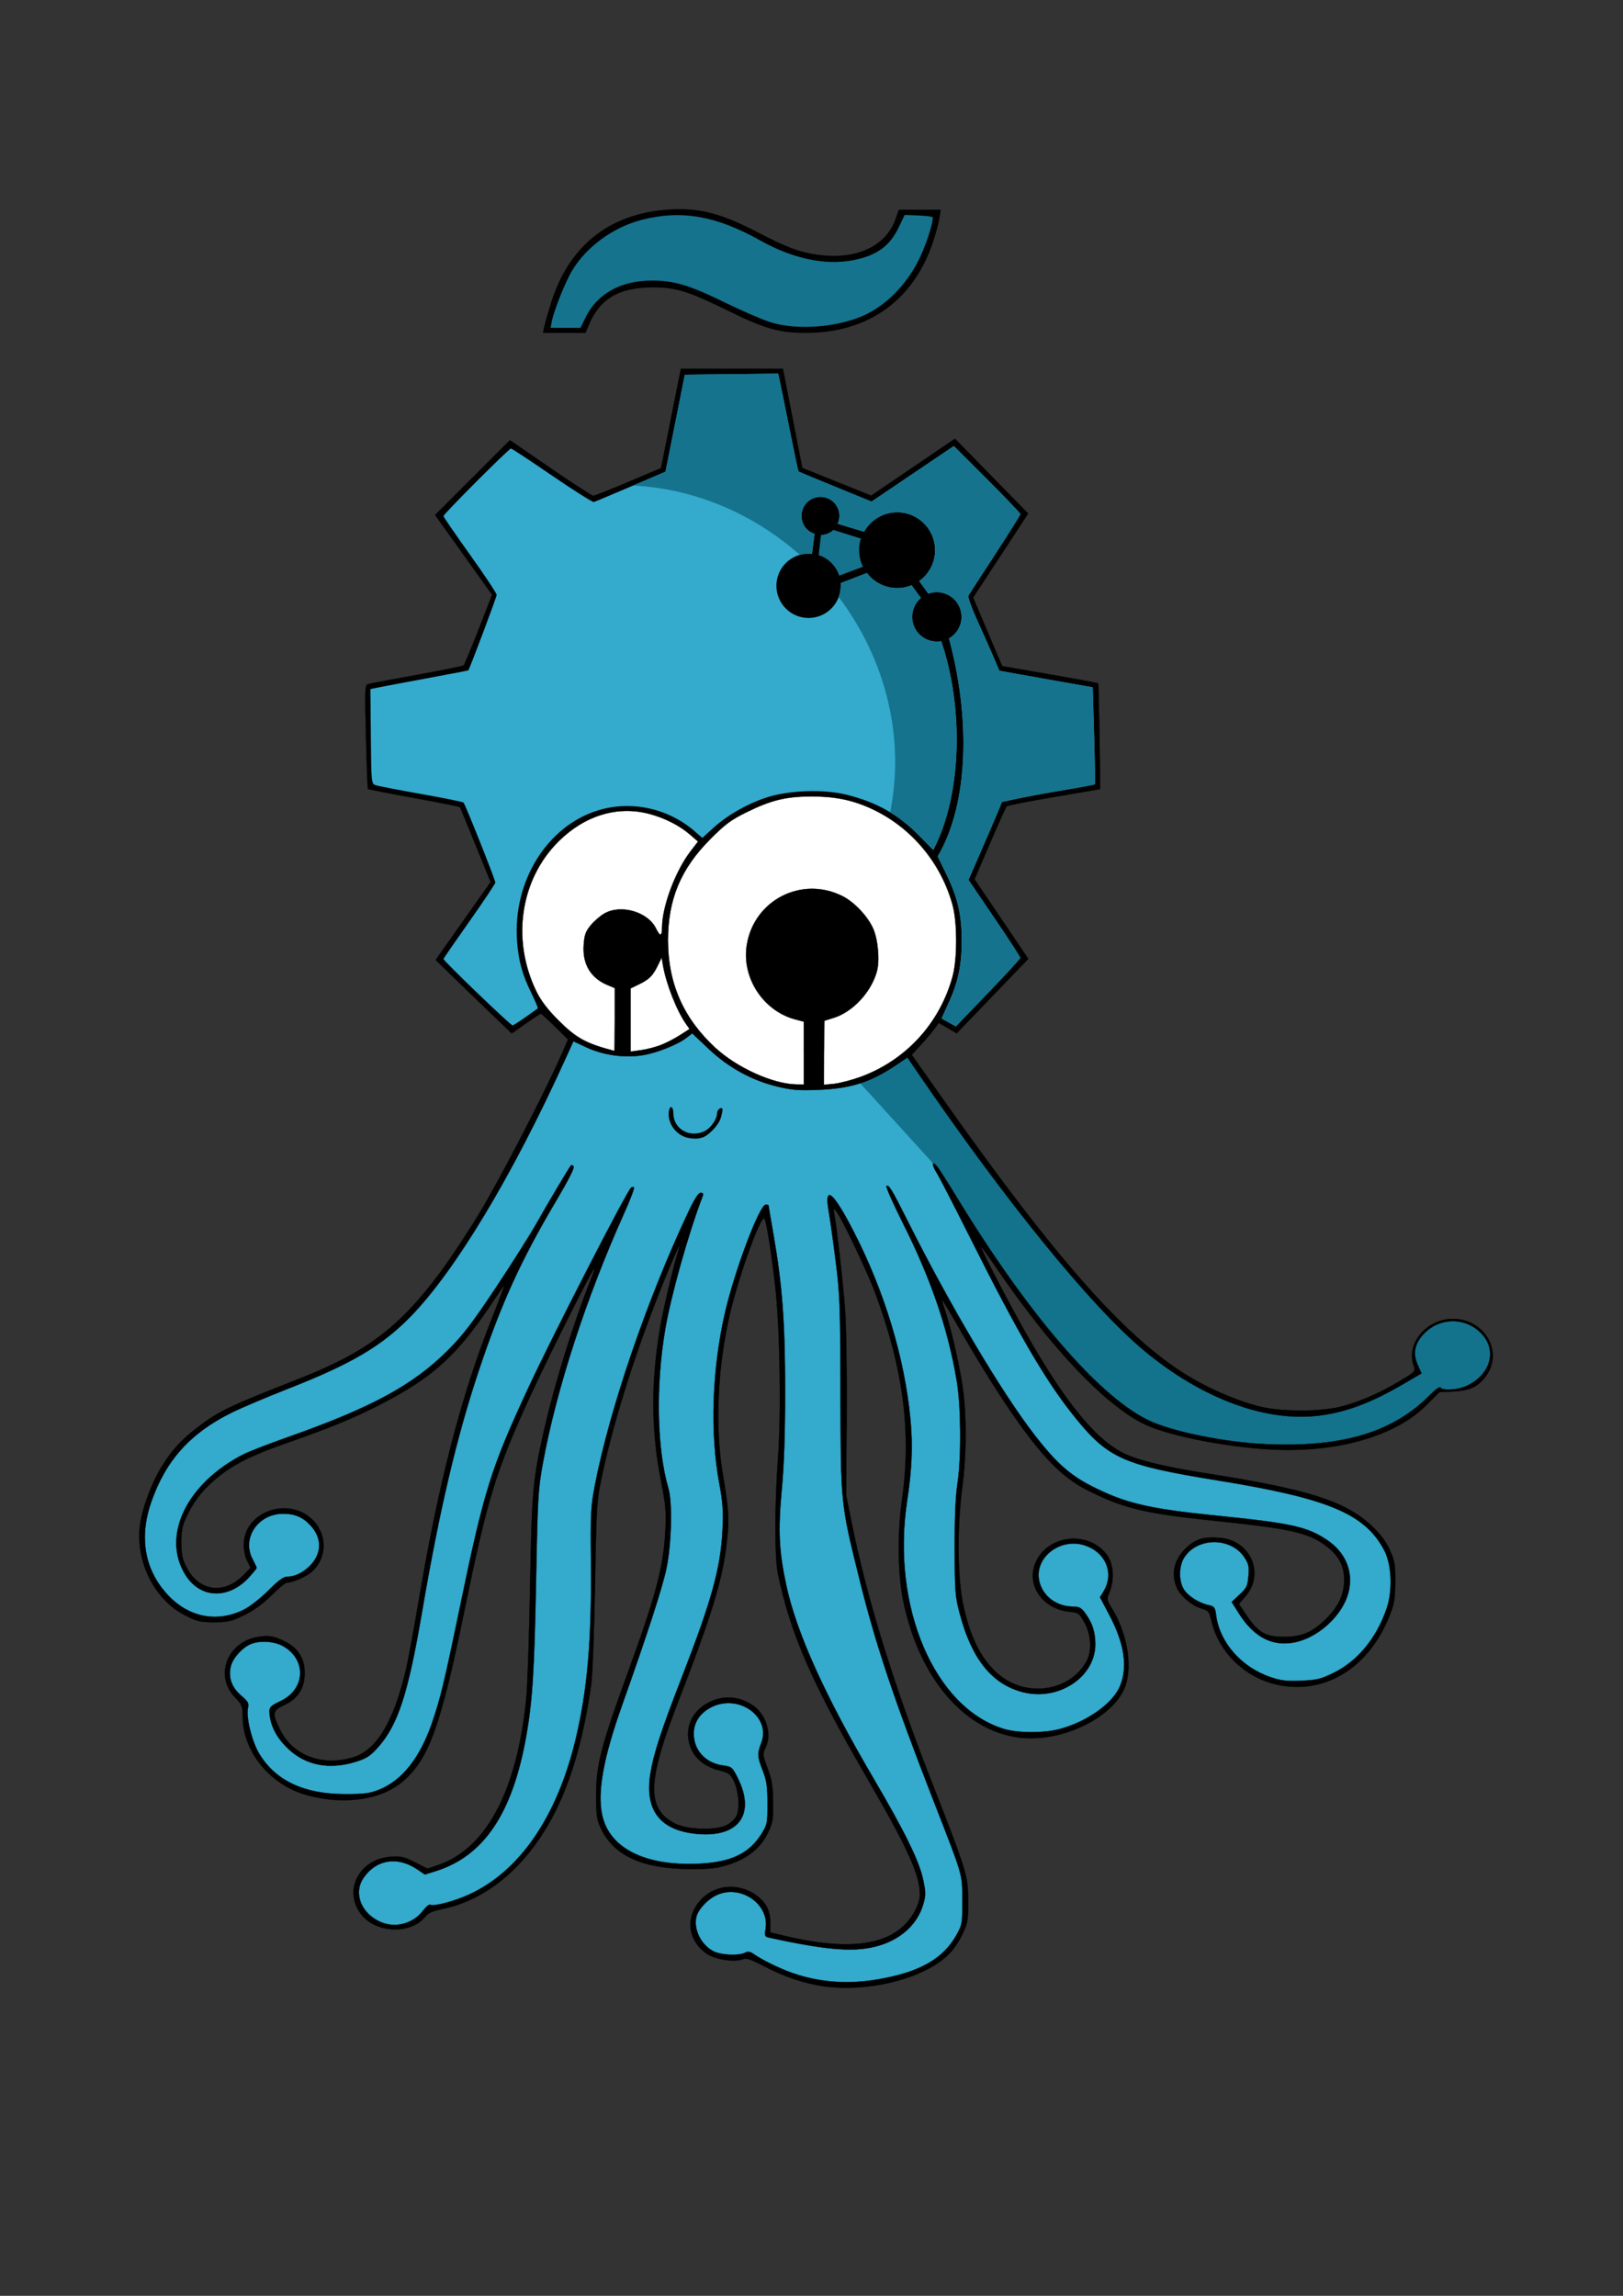 <?xml version="1.0" encoding="UTF-8" standalone="no"?>
<!-- Created with Inkscape (http://www.inkscape.org/) -->

<svg
   xmlns:dc="http://purl.org/dc/elements/1.1/"
   xmlns:cc="http://creativecommons.org/ns#"
   xmlns:rdf="http://www.w3.org/1999/02/22-rdf-syntax-ns#"
   xmlns:svg="http://www.w3.org/2000/svg"
   xmlns="http://www.w3.org/2000/svg"
   xmlns:sodipodi="http://sodipodi.sourceforge.net/DTD/sodipodi-0.dtd"
   xmlns:inkscape="http://www.inkscape.org/namespaces/inkscape"
   width="744.094"
   height="1052.362"
   id="svg3274"
   version="1.1"
   inkscape:version="0.48.4 r9939"
   sodipodi:docname="oshwi.svg"
   inkscape:export-filename="/home/salvari/work/graphicsResources/BL/oshwi.png"
   inkscape:export-xdpi="90"
   inkscape:export-ydpi="90">
  <rect width="100%" height="100%" fill="#333333" stroke="none"/>
  <defs
     id="defs3276" />
  <sodipodi:namedview
     id="base"
     pagecolor="#ffffff"
     bordercolor="#666666"
     borderopacity="1.0"
     inkscape:pageopacity="0.0"
     inkscape:pageshadow="2"
     inkscape:zoom="0.35"
     inkscape:cx="375"
     inkscape:cy="520"
     inkscape:document-units="px"
     inkscape:current-layer="layer1"
     showgrid="false"
     inkscape:window-width="1366"
     inkscape:window-height="744"
     inkscape:window-x="0"
     inkscape:window-y="24"
     inkscape:window-maximized="1" />
  <g
     inkscape:label="Layer 1"
     inkscape:groupmode="layer"
     id="layer1">
    <g
       id="OSWHI"
       transform="matrix(0.644,0,0,0.644,-73.063,-132.359)">
      <path
         stroke-miterlimit="10"
         d="m 699.283,1619.233 c -13.331,-1.949 -27.562,-6.728 -41.053,-13.782 -10.431,-5.451 -13.337,-6.418 -16.117,-5.354 -5.794,2.215 -19.115,0.276 -25.036,-3.644 -14.532,-9.618 -16.218,-27.215 -3.793,-39.605 11.101,-11.066 29.195,-11.088 41.337,-0.041 5.016,4.562 7.226,9.868 7.226,17.364 v 6.805 l 9.653,2.319 c 42.417,10.178 70.646,7.621 86.064,-7.799 6.221,-6.22 10.723,-15.151 10.765,-21.364 0.101,-13.851 -8.479,-32.784 -37.619,-83.007 -39.338,-67.803 -54.469,-102.465 -63.468,-145.385 -2.371,-11.31 -2.346,-49.963 0.057,-82.3 2.353,-31.692 1.427,-91.4 -1.885,-121.624 -2.522,-23.037 -6.151,-46.021 -7.711,-48.857 -2.175,-3.955 -17.916,39.369 -24.585,67.672 -8.8,37.346 -10.785,79.772 -5.281,112.933 4.509,27.163 4.857,32.328 3.22,47.872 -2.924,27.758 -10.31,52.212 -34.997,115.875 -21.937,56.563 -22.419,75.557 -2.187,86.119 8.528,4.449 29.032,5.143 36.689,1.235 3.505,-1.789 6.331,-4.515 7.432,-7.173 2.304,-5.563 1.235,-17.433 -2.202,-24.455 -2.358,-4.818 -3.587,-5.697 -10.306,-7.397 -9.629,-2.438 -16.466,-7.611 -19.822,-15.001 -5.385,-11.858 -1.483,-24.758 9.616,-31.799 10.933,-6.935 23.319,-6.755 34.071,0.49 9.727,6.555 13.925,20.904 8.938,30.547 -2.02,3.909 -1.919,4.805 1.614,14.298 3.106,8.34 3.794,12.597 3.908,24.144 0.126,12.722 -0.23,14.762 -3.858,22.151 -5.225,10.643 -14.611,18.129 -28.011,22.342 -8.288,2.604 -13.094,3.141 -27.558,3.057 -33.86,-0.2 -54.294,-9.659 -63.348,-29.33 -2.808,-6.104 -3.219,-9.18 -3.179,-23.829 0.057,-21.103 3.506,-34.402 22.366,-86.234 20.367,-55.969 25.595,-75.693 26.917,-101.568 0.673,-13.161 0.242,-18.175 -2.951,-34.27 -7.259,-36.601 -7.477,-71.177 -0.696,-110.705 2.311,-13.478 9.72,-44.603 13.196,-55.442 2.329,-7.262 -2.433,2.869 -9.552,20.322 -19.695,48.277 -36.194,99.663 -44.7,139.21 -4.241,19.71 -4.282,20.318 -5.384,79.429 -0.613,32.759 -1.822,64.61 -2.688,70.775 -8.854,62.946 -26.912,105.296 -57.082,133.851 -13.855,13.118 -31.329,22.6 -47.935,26.015 -7.822,1.606 -11.027,2.98 -13.097,5.612 -9.845,12.518 -34.166,12.084 -45.007,-0.802 -14.058,-16.706 -2.677,-40.124 20.306,-41.785 7.31,-0.531 9.469,-0.037 17.276,3.924 l 8.923,4.529 7.035,-2.336 c 34.814,-11.563 56.841,-53.007 63.35,-119.197 0.833,-8.479 2.041,-44.113 2.684,-79.185 1.27,-69.474 1.918,-76.415 10.627,-114.225 7.28,-31.604 20.991,-75.563 32.312,-103.601 1.842,-4.562 3.131,-8.512 2.863,-8.78 -0.784,-0.785 -33.27,63.937 -45.667,90.98 -24.764,54.028 -30.383,72.371 -47.119,153.844 -16.616,80.876 -24.998,104.185 -43.169,120.021 -15.559,13.562 -41.649,17.463 -68.472,10.24 -26.29,-7.078 -45.955,-31.03 -45.955,-55.974 0,-7.356 -0.421,-8.406 -5.542,-13.786 -15.259,-16.043 -4.692,-40.852 18.416,-43.234 6.492,-0.672 9.132,-0.205 15.59,2.75 10.691,4.895 15.701,12.424 15.638,23.501 -0.062,10.659 -4.783,17.982 -14.539,22.559 -8.489,3.985 -8.794,5.846 -2.893,17.656 9.161,18.334 29.707,26.093 51.821,19.571 16.739,-4.936 29.015,-25.307 37.762,-62.661 1.532,-6.553 5.619,-28.665 9.079,-49.137 14.115,-83.529 30.141,-145.38 51.818,-200.02 5.591,-14.085 9.729,-25.122 9.198,-24.524 -0.531,0.596 -4.323,6.131 -8.428,12.299 -25.507,38.318 -42.591,53.779 -81.214,73.502 -18.325,9.357 -34.954,16.172 -65.171,26.709 -24.272,8.467 -37.378,14.91 -48.563,23.883 -10.193,8.177 -16.83,16.176 -21.771,26.241 -3.444,7.012 -4.956,9.813 -4.948,20.819 0.008,10.354 1.583,13.496 4.153,18.317 8.81,16.539 26.559,18.707 40.047,4.888 l 5.204,-5.325 -2.478,-4.821 c -1.451,-2.823 -2.448,-7.753 -2.409,-11.908 0.219,-22.396 30.157,-33.951 47.81,-18.451 11.577,10.164 12.024,27.376 0.977,37.749 -3.81,3.577 -13.97,8.113 -18.173,8.113 -1.043,0 -5.908,4.009 -10.811,8.911 -5.748,5.747 -12.342,10.599 -18.576,13.666 -8.834,4.345 -11.053,5.571 -22.605,5.553 -11.132,-0.019 -13.288,-1.327 -20.408,-4.916 -22.328,-11.247 -36.066,-39.655 -31.873,-65.899 1.832,-11.474 8.063,-28.14 14.536,-38.89 7.112,-11.814 14.545,-20.124 25.418,-28.419 16.113,-12.294 22.124,-15.191 72.879,-35.119 47.918,-18.809 71.25,-36.335 100.402,-75.419 7.389,-9.906 20.302,-29.434 28.696,-43.396 14.555,-24.214 45.822,-84.616 57.221,-110.542 l 5.354,-12.175 -9.335,-9.198 c -5.133,-5.058 -9.653,-9.197 -10.045,-9.197 -0.39,0 -5.209,3.158 -10.707,7.021 l -9.997,7.019 -11.324,-10.811 c -6.23,-5.944 -18.406,-17.699 -27.06,-26.12 l -15.735,-15.31 2.543,-3.676 c 1.401,-2.019 10.194,-14.49 19.542,-27.712 l 16.997,-24.04 -10.706,-26.415 c -5.89,-14.529 -10.921,-26.686 -11.18,-27.013 -0.259,-0.331 -14.998,-3.247 -32.75,-6.483 -17.754,-3.235 -32.483,-6.121 -32.729,-6.41 -0.247,-0.288 -0.868,-17.034 -1.377,-37.211 -0.867,-34.367 -0.77,-36.729 1.559,-37.426 1.367,-0.41 16.991,-3.354 34.72,-6.548 17.729,-3.192 32.706,-6.246 33.281,-6.784 0.573,-0.54 5.364,-12.063 10.643,-25.606 l 9.6,-24.626 -20.285,-28.383 -20.283,-28.384 26.612,-26.613 26.614,-26.612 28.804,19.77 c 15.843,10.874 29.575,19.774 30.513,19.774 0.939,0 12.197,-4.442 25.017,-9.87 l 23.308,-9.87 7.041,-35.33 7.04,-35.328 h 36.317 36.317 l 6.888,35.296 6.891,35.296 24.538,9.85 24.538,9.851 29.812,-20.247 29.811,-20.248 26.046,26.618 26.046,26.617 -15.821,24.164 c -8.702,13.291 -17.526,26.734 -19.609,29.874 l -3.791,5.71 10.356,24.423 10.355,24.423 33.983,5.891 c 18.689,3.239 34.191,6.1 34.448,6.358 0.325,0.325 1.301,56.841 1.301,75.368 0,0.009 -14.76,2.504 -32.804,5.544 -18.042,3.038 -33.237,6.025 -33.77,6.638 -0.532,0.612 -5.882,12.547 -11.889,26.521 l -10.928,25.411 19.132,28.303 19.133,28.302 -25.491,26.511 -25.49,26.511 -6.333,-3.706 -6.329,-3.712 -3.582,4.764 c -1.97,2.62 -6.317,7.731 -9.662,11.359 l -6.082,6.596 22.056,31.255 c 82.558,116.993 132.484,172.898 177.912,199.218 14.212,8.234 31.61,15.582 46.128,19.484 16.313,4.383 45.97,4.354 61.493,-0.061 13.5,-3.842 26.467,-9.625 40.451,-18.043 10.563,-6.356 10.699,-6.515 9.289,-10.562 -5.521,-15.833 9.182,-33.344 27.993,-33.344 22.07,0 35.761,22.745 24.009,39.896 -5.525,8.064 -11.673,11.164 -23.296,11.752 l -10.397,0.524 -9.349,9.346 c -23.206,23.203 -67.637,34.994 -116.986,31.055 -33.354,-2.663 -69.346,-10.354 -84.677,-18.093 -27.937,-14.103 -65.653,-54.076 -103.987,-110.218 -6.235,-9.125 -11.335,-16.159 -11.335,-15.63 0,1.63 13.562,28.095 26.218,51.165 30.048,54.773 53.583,84.85 74.762,95.539 10.397,5.247 29.46,9.923 59.853,14.673 71.895,11.241 98.462,19.669 117.176,37.177 6.259,5.854 10.093,10.924 12.932,17.111 3.617,7.868 4.034,10.26 3.984,22.808 -0.047,11.875 -0.64,15.509 -3.9,23.825 -14.582,37.211 -45.897,56.703 -79.674,49.588 -23.161,-4.875 -42.077,-23.089 -47.294,-45.542 -1.543,-6.644 -2.063,-7.283 -7.202,-8.823 -6.871,-2.06 -15.103,-9.132 -17.611,-15.129 -4.249,-10.172 -1.514,-20.477 7.62,-28.719 6.431,-5.801 12.156,-7.379 23.398,-6.447 21.533,1.785 31.931,25.385 18.236,41.389 l -4.872,5.688 5.526,8.201 c 8.201,12.171 13.509,15.209 26.583,15.209 12.724,0 20.463,-3.357 30.216,-13.112 8.797,-8.796 12.575,-17.081 12.607,-27.635 0.028,-10.074 -4.146,-17.641 -13.463,-24.389 -12.658,-9.171 -24.385,-11.756 -79.675,-17.574 -49.299,-5.188 -63.93,-8.726 -89.704,-21.687 -19.926,-10.02 -36.113,-27.642 -62.633,-68.174 -7.63,-11.667 -19.823,-31.66 -27.092,-44.434 -7.271,-12.774 -13.404,-23.037 -13.633,-22.811 -0.231,0.231 0.566,3.194 1.767,6.592 3.899,11.039 10.226,38.051 12.61,53.829 3.127,20.715 3.113,48.781 -0.04,72.876 -3.701,28.277 -3.46,63.984 0.557,83.146 5.232,24.947 13.984,41.515 27.27,51.607 19.952,15.158 49.675,9.711 60.737,-11.132 3.819,-7.19 3.188,-18.542 -1.503,-27.1 -3.741,-6.823 -4.277,-7.226 -10.468,-7.823 -19.087,-1.842 -31.059,-18.549 -24.692,-34.461 7.898,-19.74 36.236,-23.864 50.172,-7.305 5.733,6.814 6.672,18.446 2.323,28.813 -1.609,3.841 -1.441,4.825 1.692,9.813 10.966,17.458 15.176,40.408 10.173,55.468 -6.646,20.01 -38.21,37.669 -67.335,37.669 -42.747,0 -79.033,-39.11 -91.025,-98.106 -3.854,-18.966 -4.189,-48.336 -0.818,-71.886 6.823,-47.669 1.01,-92.682 -18.924,-146.57 -5.52,-14.923 -24.085,-53.943 -27.758,-58.344 -2.273,-2.729 -2.317,-2.688 -1.574,1.4 1.954,10.749 6.339,49.719 7.729,68.674 0.862,11.762 1.367,45.413 1.145,76.385 l -0.396,55.359 3.809,18.982 c 10.803,53.838 29.242,113.729 56.511,183.538 25.883,66.263 26.498,68.255 26.539,86.217 0.033,14.659 -0.199,15.917 -4.572,24.804 -2.888,5.874 -7.05,11.514 -11.164,15.136 -18.501,16.284 -56.752,25.395 -87.643,20.877 h -0.008 z"
         id="path10"
         inkscape:connector-curvature="0"
         style="stroke:#010202;stroke-width:0.204;stroke-miterlimit:10" />
      <g
         id="Grupo_patas">
        <path
           id="Ultima_pata"
           stroke-miterlimit="10"
           d="m 777.654,1033.662 c 0.402,-0.431 1.561,0.316 3.37,2.685 1.463,1.916 7.786,11.884 14.052,22.147 49.892,81.734 99.341,139.47 134.828,157.406 16.836,8.509 55.691,16.418 86.625,17.63 53.415,2.09 89.023,-8.804 115.038,-35.202 3.856,-3.912 6.896,-6.005 7.442,-5.122 1.45,2.345 12.104,1.689 18.304,-1.131 17.081,-7.76 22.227,-25.11 11.011,-37.131 -11.517,-12.346 -30.816,-11.968 -42.05,0.828 -5.887,6.705 -7.013,13.404 -3.562,21.202 l 2.698,6.098 -12.095,7.081 c -23.574,13.804 -41.105,20.434 -60.639,22.94 -38.162,4.893 -84.298,-12.327 -125.355,-46.783 -37.614,-31.569 -98.04,-105.908 -161.055,-198.145 l -6.83,-9.996 -7.802,5.276 c -9.097,6.152 -17.165,10.36 -25.846,13.155"
           inkscape:connector-curvature="0"
           style="fill:#13738d;stroke:#010202;stroke-width:0.204;stroke-miterlimit:10" />
        <path
           stroke-miterlimit="10"
           d="m 725.912,976.562 c -8.701,2.8 -18.021,4.18 -29.608,4.67 -13.991,0.586 -18.901,0.208 -29.223,-2.264 -18.29,-4.372 -35.034,-13.549 -49.212,-26.97 l -11.615,-10.994 -3.588,2.826 c -6.546,5.147 -21.144,11.036 -31.59,12.744 -13.193,2.155 -28.176,0.022 -40.579,-5.779 l -8.836,-4.135 -6.518,14.33 c -37.257,81.905 -77.684,149.041 -109.257,181.443 -20.541,21.08 -42.247,33.884 -87.462,51.584 -14.937,5.848 -32.835,13.424 -39.772,16.836 -29.709,14.615 -47.332,34.198 -57.636,64.049 -8.755,25.357 -4.485,48.56 12.182,66.181 15.235,16.111 35.984,19.721 54.952,9.562 4.027,-2.156 11.548,-8.18 16.713,-13.381 6.57,-6.621 10.439,-9.463 12.874,-9.463 5.394,0 10.943,-2.562 15.898,-7.344 8.831,-8.514 9.362,-19.543 1.381,-28.634 -5.436,-6.192 -11.456,-8.871 -19.934,-8.871 -17.953,0 -29.682,17.265 -21.888,32.214 1.637,3.142 2.978,6.01 2.978,6.368 0,0.358 -2.323,3.222 -5.162,6.364 -14.6,16.16 -34.732,15.632 -45.403,-1.196 -17.545,-27.667 0.689,-65.559 41.455,-86.144 3.853,-1.945 17.831,-7.355 31.06,-12.023 59.919,-21.135 89.378,-37.092 114.111,-61.807 10.9,-10.893 17.386,-19.37 34.476,-45.064 11.575,-17.406 24.719,-38.217 29.209,-46.249 6.931,-12.4 22.438,-38.478 24.045,-40.437 0.273,-0.335 1.1,-0.01 1.836,0.73 0.852,0.851 -3.801,10.009 -12.771,25.133 -24.724,41.696 -38.832,72.664 -54.591,119.85 -15.913,47.638 -28.161,99.684 -40.561,172.338 -9.976,58.442 -17.179,80.464 -31.551,96.449 -5.387,5.992 -8.042,7.697 -15.636,10.045 -18.568,5.735 -34.966,2.728 -47.478,-8.708 -7.774,-7.105 -12.431,-15.162 -13.654,-23.626 -0.914,-6.316 -0.382,-7.063 7.832,-10.988 17.567,-8.396 18.463,-29.434 1.659,-38.953 -6.105,-3.457 -16.02,-4.205 -22.642,-1.709 -6.019,2.268 -12.945,9.717 -14.537,15.632 -2.152,7.991 0.356,15.335 7.255,21.241 4.958,4.243 5.59,5.419 4.809,8.975 -1.414,6.442 2.858,23.748 7.964,32.25 11.601,19.317 31.948,28.909 61.342,28.917 13.467,0.01 17.432,-0.515 24.107,-3.167 16.16,-6.418 28.877,-22.355 37.443,-46.918 6.06,-17.382 8.848,-28.896 19.854,-82.027 17.455,-84.246 22.154,-99.346 48.821,-156.843 16.7,-36.005 69.273,-138.488 73.104,-142.504 0.686,-0.72 1.656,-0.898 2.155,-0.402 0.5,0.5 -2.576,8.656 -6.836,18.129 -27.124,60.321 -48.394,125.705 -57.984,178.253 -3.355,18.371 -3.69,24.118 -4.786,81.736 -1.248,65.656 -2.566,86.891 -6.943,111.861 -9.702,55.326 -30.083,85.864 -64.515,96.65 l -7.759,2.433 -5.398,-3.666 c -14.067,-9.545 -29.288,-7.106 -38.297,6.13 -7.438,10.924 -1.585,25.563 12.587,31.484 10.471,4.373 22.782,0.993 29.775,-8.178 2.116,-2.776 4.418,-4.692 5.113,-4.262 2.344,1.451 17.265,-2.47 27.768,-7.296 35.95,-16.51 62.539,-55.205 75.749,-110.229 8.465,-35.264 11.541,-70.97 10.95,-127.148 -0.351,-33.616 -0.091,-38.692 2.745,-53.515 10.282,-53.718 37.058,-132.194 66.261,-194.202 4.622,-9.82 7.508,-14.368 9.114,-14.368 1.656,0 2.074,0.718 1.415,2.437 -10.116,26.36 -22.531,70.497 -26.69,94.886 -6.83,40.06 -5.913,85.143 2.305,113.134 2.953,10.055 2.178,40.031 -1.479,57.234 -2.952,13.876 -13.494,46.358 -31.617,97.406 -13.222,37.242 -17.608,61.48 -14.081,77.785 5.082,23.484 30.089,36.269 67.935,34.725 23.627,-0.962 36.692,-7.104 45.606,-21.438 3.988,-6.413 4.203,-7.521 4.168,-21.585 -0.026,-12.228 -0.614,-16.302 -3.345,-23.235 -3.883,-9.854 -3.998,-12.062 -1.055,-19.801 7.087,-18.632 -16.125,-35.212 -35.549,-25.399 -8.102,4.094 -12.571,10.794 -12.571,18.846 0,11.747 8.32,20.881 20.589,22.604 6.506,0.915 6.877,1.223 10.712,8.887 12.943,25.883 0.766,42.625 -28.993,39.857 -26.183,-2.433 -37.305,-16.77 -33.165,-42.747 2.268,-14.215 7.732,-30.977 22.433,-68.82 21.336,-54.922 27.629,-77.769 28.947,-105.112 0.63,-13.09 0.194,-19.278 -2.334,-32.937 -6.564,-35.474 -5.178,-79.983 3.729,-119.829 6.743,-30.166 24.865,-78.488 29.436,-78.488 1.046,0 1.903,0.297 1.903,0.663 0,0.365 1.528,9.379 3.396,20.034 6.393,36.443 8.403,63.18 8.401,111.748 0,31.329 -0.726,52.665 -2.403,70.777 -2.687,29.001 -1.98,43.65 3.278,67.923 7.304,33.712 27.384,78.178 61.731,136.7 22.793,38.836 32.919,59.498 35.704,72.859 1.891,9.069 1.891,10.938 -0.014,17.474 -3.906,13.439 -14.96,24.009 -30.212,28.885 -16.924,5.41 -36.56,4.093 -79.628,-5.345 -2.917,-0.642 -3.153,-1.256 -2.333,-6.107 3.05,-18.056 -18.565,-32.451 -35.644,-23.736 -6.187,3.156 -12.343,9.923 -13.607,14.959 -2.279,9.091 3.519,20.553 12.566,24.849 5.458,2.591 17.908,3.058 22.072,0.828 2.127,-1.137 3.609,-0.861 6.564,1.223 5.604,3.952 18.066,10.041 26.911,13.147 19.174,6.736 39.69,8.274 61.164,4.58 l 0.004,0 c 29.729,-5.109 46.478,-14.619 55.991,-31.795 3.915,-7.064 4.104,-8.196 4.046,-24.229 -0.07,-19.33 0.75,-16.466 -19.865,-69.376 -29.142,-74.799 -41.968,-113.164 -53.652,-160.474 -13.113,-53.092 -13.027,-52.256 -13.199,-130.342 -0.136,-62.547 -0.434,-70.951 -3.347,-94.174 -1.755,-14.023 -4.025,-30.277 -5.043,-36.127 -3.404,-19.583 3.054,-14.342 17.881,14.516 21.875,42.572 36.143,89.832 40.247,133.303 1.779,18.826 1.102,35.603 -2.349,58.165 -11.496,75.197 19.536,147.809 69.424,162.441 9.672,2.84 27.888,2.872 38.692,0.069 19.617,-5.084 38.229,-18.195 43.397,-30.565 5.707,-13.657 3.255,-30.231 -7.492,-50.649 l -6.692,-12.708 2.529,-4.161 c 7.939,-13.066 1.396,-28.362 -14.115,-33.013 -16.361,-4.9 -33.785,7.864 -32.026,23.465 1.292,11.47 11.375,20.073 23.812,20.324 5.272,0.105 6.479,0.758 9.626,5.204 4.857,6.863 6.841,13.21 6.805,21.762 -0.102,23.281 -26.17,40.459 -51.538,33.962 -21.849,-5.6 -36.197,-23.299 -44.773,-55.236 -3.432,-12.784 -3.664,-15.652 -3.762,-46.561 -0.071,-22.61 0.554,-37.326 1.995,-46.949 2.792,-18.598 2.52,-54.531 -0.55,-72.88 -6.137,-36.685 -18.225,-72.144 -38.081,-111.709 -7.237,-14.42 -12.61,-26.554 -11.941,-26.968 1.662,-1.025 3.953,2.733 14.527,23.829 30.924,61.695 67.575,123.471 91.49,154.206 14.691,18.881 24.573,27.704 39.672,35.428 24.218,12.388 40.752,16.298 89.887,21.252 52.344,5.277 63.75,7.78 77.748,17.054 12.85,8.509 18.688,21.368 16.051,35.347 -3.427,18.163 -22.951,35.975 -41.89,38.22 -14.455,1.712 -26.59,-5.263 -36.542,-20.997 l -5.197,-8.222 5.643,-5.267 c 5.037,-4.697 5.711,-6.115 6.302,-13.212 0.564,-6.813 0.151,-8.723 -2.894,-13.322 -9.652,-14.584 -33.858,-14.368 -42.977,0.383 -3.767,6.094 -3.831,16.456 -0.14,22.428 2.971,4.811 10.821,9.778 17.768,11.245 3.979,0.843 4.466,1.538 5.269,7.511 2.595,19.275 18.116,36.777 38.815,43.773 7.34,2.48 11.348,2.938 21.799,2.487 11.347,-0.487 13.997,-1.142 23.325,-5.75 16.93,-8.368 30.43,-24.876 37.475,-45.839 4.338,-12.898 3.525,-31.252 -1.827,-41.345 -13.814,-26.053 -39.846,-36.899 -119.43,-49.765 -65.577,-10.599 -76.962,-15.598 -99.979,-43.907 -21.165,-26.026 -40.607,-59.297 -76.007,-130.062 -10.84,-21.667 -21.29,-41.9 -23.223,-44.963 -2.213,-3.506 -2.947,-6.008 -2.429,-6.564"
           id="path14"
           inkscape:connector-curvature="0"
           style="fill:#34aacd;stroke:#010202;stroke-width:0.204;stroke-miterlimit:10" />
      </g>
      <path
         d="m 602.992,1015.38 c -8.715,-2.056 -14.871,-11.076 -13.271,-19.441 0.782,-4.101 3.109,-2.674 3.109,1.906 0,11.485 11.945,18.098 22.674,12.548 4.133,-2.136 8.441,-8.539 8.441,-12.548 0,-2.242 2.533,-4.457 3.726,-3.265 0.393,0.393 -0.079,3.351 -1.044,6.575 -1.771,5.908 -9.581,13.087 -13.051,13.994 -1.692,0.444 -2.077,0.663 -4.014,0.778 -1.077,0.063 -3.992,0.063 -6.572,-0.548 h 0.002 z"
         id="path16"
         inkscape:connector-curvature="0"
         style="fill:#010202" />
      <path
         stroke-miterlimit="10"
         d="M 685.671,955.092 V 932.72 l -5.956,-1.572 c -22.903,-6.037 -38.363,-29.69 -34.62,-52.969 5.16,-32.073 39.254,-49.438 68.237,-34.751 8.349,4.231 17.875,14.336 21.729,23.045 3.463,7.827 4.761,22.651 2.662,30.402 -3.987,14.718 -17.167,28.914 -30.762,33.131 l -6.572,2.043 -0.389,22.902 -0.056,22.707 7.405,-0.711 c 4.253,-0.499 12.648,-2.701 18.655,-4.892 32.385,-11.821 56.587,-38.246 65.644,-71.676 3.356,-12.394 3.363,-38.031 0.015,-50.454 -8.005,-29.665 -28.807,-54.828 -56.23,-68.019 -14.064,-6.764 -26.771,-9.496 -44.15,-9.491 -18.2,0.005 -28.65,2.53 -46.25,11.168 -11.261,5.53 -15.269,8.5 -25.983,19.271 -21.071,21.174 -30.101,42.863 -30.056,72.172 0.05,30.447 10.973,55.256 33.519,76.13 15.504,14.355 41.176,25.983 57.908,26.227 l 5.256,0.08 v -22.371 h -0.006 z"
         id="path18"
         inkscape:connector-curvature="0"
         style="fill:#ffffff;stroke:#010202;stroke-width:0.204;stroke-miterlimit:10" />
      <path
         stroke-miterlimit="10"
         d="m 551.124,931.229 v -22.404 l -5.236,-2.189 c -11.852,-4.95 -17.772,-14.807 -16.923,-28.165 0.462,-7.263 1.318,-9.76 4.837,-14.13 2.351,-2.919 6.738,-6.752 9.748,-8.52 11.735,-6.881 31.045,-1.365 36.888,10.537 2.932,5.973 4.318,5.76 4.346,-0.667 0.071,-15.017 9.49,-40.21 20.283,-54.244 l 5.338,-6.945 -6.042,-5.207 c -7.351,-6.328 -18.038,-11.705 -28.896,-14.532 -22.556,-5.876 -45.798,1.207 -64.347,19.609 -27.402,27.184 -33.736,70.242 -15.741,106.995 3.105,6.339 7.945,12.716 15.091,19.884 13.195,13.235 19.818,16.897 40.305,22.29 0.193,0.052 0.349,-9.988 0.349,-22.312 l 0,0 z"
         id="path20"
         inkscape:connector-curvature="0"
         style="fill:#ffffff;stroke:#010202;stroke-width:0.204;stroke-miterlimit:10" />
      <path
         stroke-miterlimit="10"
         d="m 583.576,949.478 c 3.785,-1.438 10.01,-4.624 13.836,-7.079 l 6.959,-4.466 -2.617,-3.713 c -6.519,-9.244 -14.124,-28.623 -16.304,-41.546 l -0.944,-5.598 -2.665,5.477 c -3.617,7.438 -6.193,10.041 -13.382,13.52 l -6.121,2.962 v 22.482 22.481 l 7.179,-0.953 c 3.949,-0.524 10.275,-2.129 14.059,-3.567 l 0,0 z"
         id="path22"
         inkscape:connector-curvature="0"
         style="fill:#ffffff;stroke:#010202;stroke-width:0.204;stroke-miterlimit:10" />
      <path
         stroke-miterlimit="10"
         d="m 501.415,437.524 c 0.531,-2.505 2.772,-10.231 4.981,-17.169 12.378,-38.873 39.963,-61.35 79.797,-65.026 23.153,-2.137 39.205,1.701 66.542,15.91 21.064,10.948 29.73,14.186 42.887,16.016 27.25,3.79 48.724,-6.01 55.603,-25.377 l 2.376,-6.691 h 14.565 14.567 l -0.943,5.896 c -0.519,3.245 -2.526,10.656 -4.461,16.468 -13.836,41.565 -45.961,64.529 -90.272,64.529 -18.714,0 -28.998,-2.912 -54.54,-15.449 -28.801,-14.138 -37.718,-16.931 -54.062,-16.934 -24.469,-0.004 -38.297,8.117 -46.207,27.127 l -2.187,5.256 h -14.807 -14.809 l 0.97,-4.556 z"
         id="path24"
         inkscape:connector-curvature="0"
         style="stroke:#000000;stroke-width:0.817;stroke-miterlimit:10" />
      <path
         stroke-miterlimit="10"
         d="m 530.709,431.634 c 8.171,-16.702 24.885,-25.995 46.752,-25.995 15.821,0 26.628,3.229 51.449,15.372 12.333,6.033 27.154,12.453 32.935,14.268 19.684,6.176 50.15,3.531 69.127,-5.998 15.834,-7.948 29.689,-22.897 38.153,-41.16 5.171,-11.159 9.901,-26.942 8.493,-28.349 -0.519,-0.518 -5.315,-1.107 -10.659,-1.311 l -9.718,-0.368 -4.272,8.95 c -6.364,13.336 -15.544,20.002 -32.003,23.24 -19.819,3.899 -43.026,-1.005 -66.125,-13.971 -31.417,-17.636 -56.35,-21.975 -84.567,-14.714 -20.434,5.257 -39.545,19.17 -49.866,36.3 -4.956,8.225 -13.142,28.844 -14.621,36.822 l -0.843,4.556 h 11.012 11.013 l 3.74,-7.642 0,0 z"
         id="path26"
         inkscape:connector-curvature="0"
         style="fill:#15738d;stroke:#000000;stroke-width:0.817;stroke-miterlimit:10" />
      <path
         stroke-miterlimit="10"
         d="m 710.852,615.393 17.072,-6.408 -0.028,-0.057 c -1.751,-3.578 -2.706,-7.54 -2.706,-11.792 0,-2.908 0.314,-5.245 1.165,-7.87 l 0.146,-0.465 -19.418,-6.1 -0.396,-0.125 c -2.333,2.157 -5.43,3.5 -8.838,3.578 l -0.028,0.233 -1.674,14.314 h 10e-4 c 6.95,2.257 12.445,7.744 14.704,14.692"
         id="path28"
         inkscape:connector-curvature="0"
         style="fill:#15738d;stroke:#010202;stroke-width:0.204;stroke-miterlimit:10" />
      <g
         id="Grupo_cabeza">
        <path
           d="m 777.533,810.243 -8.983,-9.186 c -15.353,-15.702 -30.402,-24.315 -52.043,-29.785 -16.778,-4.246 -41.981,-3.312 -58.165,2.15 -13.74,4.636 -27.431,12.571 -37.375,21.658 l -7.496,6.85 -5.584,-4.826 c -18.911,-16.348 -45.139,-21.99 -68.675,-14.776 -36.248,11.11 -60.708,50.471 -57.683,92.817 1.023,14.297 3.662,23.895 10.328,37.539 2.742,5.612 4.743,10.395 4.447,10.625 -0.298,0.229 -4.269,3.05 -8.827,6.264 h -10e-4 c -4.557,3.213 -8.657,5.823 -9.11,5.799 -1.542,-0.074 -49.175,-45.868 -49.175,-47.277 0,-0.355 8.299,-12.4 18.445,-26.767 10.143,-14.368 18.453,-26.81 18.453,-27.649 0.012,-1.893 -21.353,-55.571 -22.645,-56.894 -0.515,-0.528 -14.184,-3.297 -30.371,-6.152 -16.187,-2.856 -30.755,-5.684 -32.371,-6.282 -2.856,-1.059 -2.945,-1.996 -3.241,-34.724 l -0.307,-33.636 7.449,-1.492 c 4.097,-0.821 19.746,-3.766 34.777,-6.542 15.03,-2.778 27.396,-5.155 27.478,-5.282 1.378,-2.171 20.175,-52.193 20.175,-53.692 0,-1.157 -8.516,-13.996 -18.921,-28.531 -10.406,-14.535 -18.921,-26.953 -18.921,-27.595 0,-1.447 46.583,-48.087 48.029,-48.087 0.576,0 13.727,8.67 29.222,19.271 15.497,10.599 28.895,19.062 29.772,18.803 0.879,-0.255 12.716,-5.212 26.306,-11.015 l 24.71,-10.549 6.882,-34.533 6.881,-34.534 33.196,-0.375 33.195,-0.375 0.757,3.178 c 0.417,1.749 3.58,17.314 7.033,34.589 3.452,17.276 6.475,31.607 6.715,31.85 0.241,0.24 12.046,5.17 26.234,10.956 l 25.796,10.52 29.289,-19.773 29.29,-19.772 23.668,23.639 c 13.02,13.003 23.67,24.165 23.67,24.807 0,0.642 -8.102,13.579 -18.003,28.747 -9.904,15.169 -18.438,28.345 -18.972,29.28 -0.532,0.936 2.28,8.819 6.247,17.519 3.967,8.701 9.145,20.343 11.506,25.872 l 4.289,10.052 11.321,2.067 c 6.227,1.136 21.173,3.796 33.217,5.91 l 21.896,3.842 1.023,34.231 c 0.563,18.829 0.778,34.478 0.479,34.776 -0.3,0.302 -10.299,2.178 -22.219,4.173 -11.92,1.997 -26.659,4.707 -32.755,6.024 l -11.081,2.394 -3.808,9.111 c -2.097,5.01 -7.467,17.492 -11.935,27.736 l -8.121,18.628 18.457,27.178 c 10.153,14.948 18.437,27.692 18.41,28.324 -0.029,0.63 -10.349,11.854 -22.934,24.945 l -22.884,23.798 -5.095,-2.744 c -2.805,-1.508 -5.098,-2.829 -5.098,-2.93 0,-0.102 2.207,-4.96 4.903,-10.795 6.828,-14.777 9.421,-27.021 9.421,-44.443 0,-18.485 -2.774,-30.557 -10.849,-47.197 l -6.147,-12.669 -0.088,-0.191 c 22.915,-38.899 22.778,-101.242 7.991,-155.164 l 0,0 c 5.35,-3.014 8.962,-8.748 8.962,-15.326 0,-9.709 -7.869,-17.578 -17.579,-17.578 -2.124,0 -4.16,0.376 -6.045,1.065 l -0.183,-0.277 -6.148,-8.471 -0.174,-0.238 c 6.848,-4.894 11.311,-12.911 11.311,-21.969 0,-14.903 -12.079,-26.98 -26.981,-26.98 -10.126,0 -18.948,5.577 -23.563,13.826 l -0.235,-0.07 -18.023,-5.408 -0.567,-0.17 c 0.797,-1.723 1.242,-3.643 1.242,-5.667 0,-7.45 -6.041,-13.49 -13.49,-13.49 -7.45,0 -13.49,6.041 -13.49,13.49 0,5.985 3.648,10.975 9.043,12.74 l 0.248,0.083 -1.833,14.225 h 0.001 c -0.798,-0.083 -1.606,-0.126 -2.426,-0.126 -12.644,0 -22.893,10.249 -22.893,22.894 0,12.644 10.25,22.893 22.893,22.893 12.643,0 22.894,-10.249 22.894,-22.893 0,-0.631 -0.026,-1.256 -0.077,-1.875 l 18.721,-7.239 10e-4,10e-4 c 4.923,6.529 12.746,10.748 21.554,10.748 3.631,0 7.095,-0.717 10.257,-2.018 l 0.136,0.188 6.378,8.754 0.1,0.138 c -3.809,3.224 -6.229,8.042 -6.229,13.424 0,9.711 7.87,17.579 17.579,17.579 1.051,0 2.081,-0.092 3.083,-0.268 v -0.001 c 15.689,45.465 15.414,108.284 -5.628,148.646 l -0.313,-0.318"
           id="path31"
           inkscape:connector-curvature="0"
           style="fill:#34aacd" />
        <path
           d="m 710.542,630.463 c 32.224,42.789 47.673,98.003 36.615,153.208"
           id="path33"
           inkscape:connector-curvature="0"
           style="fill:none" />
        <path
           d="m 564.208,551.106 c 45.172,2.36 86.506,20.922 118.606,49.348"
           id="path35"
           inkscape:connector-curvature="0"
           style="fill:none" />
      </g>
      <g
         id="Cabeza_color">
        <path
           d="m 564.429,551.362 c -0.133,-0.173 -0.201,-0.262 -0.201,-0.262 45.172,2.359 86.506,20.922 118.605,49.348 v 10e-4 c 1.991,-0.565 4.091,-0.868 6.262,-0.868 0.821,0 1.629,0.043 2.426,0.127 l 1.834,-14.225 -0.249,-0.084 c -5.394,-1.766 -9.044,-6.756 -9.044,-12.74 0,-7.45 6.04,-13.49 13.491,-13.49 7.45,0 13.49,6.041 13.49,13.49 0,2.023 -0.445,3.944 -1.245,5.667 l 0.569,0.169 18.023,5.407 0.234,0.069 c 4.617,-8.249 13.44,-13.825 23.564,-13.825 14.902,0 26.982,12.078 26.982,26.979 0,9.06 -4.463,17.075 -11.311,21.969 l 0.174,0.24 6.149,8.47 0.182,0.277 c 1.886,-0.69 3.922,-1.066 6.046,-1.066 9.71,0 17.579,7.869 17.579,17.579 0,6.579 -3.614,12.312 -8.963,15.327 14.787,53.922 14.924,116.265 -7.99,155.164 l 0.088,0.191 6.147,12.669 c 8.074,16.642 10.849,28.712 10.849,47.199 0,17.421 -2.595,29.666 -9.422,44.44 -2.695,5.838 -4.902,10.695 -4.902,10.796 0,0.102 2.292,1.421 5.097,2.931 l 5.095,2.744 22.885,-23.8 c 12.586,-13.087 22.905,-24.314 22.934,-24.944 0.026,-0.63 -8.256,-13.376 -18.409,-28.323 l -18.458,-27.178 8.122,-18.627 c 4.468,-10.246 9.838,-22.726 11.933,-27.738 l 3.809,-9.108 11.082,-2.396 c 6.095,-1.315 20.834,-4.027 32.755,-6.023 11.92,-1.996 21.917,-3.874 22.22,-4.174 0.298,-0.298 0.083,-15.948 -0.479,-34.776 l -1.024,-34.23 -21.896,-3.843 c -12.043,-2.114 -26.989,-4.772 -33.216,-5.909 l -11.32,-2.067 -4.291,-10.052 c -2.36,-5.53 -7.537,-17.171 -11.504,-25.872 -3.967,-8.701 -6.78,-16.584 -6.248,-17.52 0.534,-0.935 9.069,-14.111 18.972,-29.28 9.901,-15.168 18.003,-28.104 18.003,-28.747 0,-0.642 -10.651,-11.804 -23.67,-24.806 l -23.669,-23.639 -29.29,19.772 -29.289,19.771 -25.794,-10.519 c -14.189,-5.787 -25.994,-10.717 -26.235,-10.958 -0.241,-0.242 -3.263,-14.574 -6.715,-31.849 -3.454,-17.275 -6.617,-32.841 -7.034,-34.589 l -0.757,-3.178 -33.196,0.375 -33.196,0.375 -6.881,34.535 -6.881,34.532 -23.021,9.829"
           id="path38"
           inkscape:connector-curvature="0"
           style="fill:#15738d" />
        <path
           d="m 747.175,783.665 c 11.058,-55.206 -4.392,-110.421 -36.616,-153.208 0.925,-2.486 1.431,-5.175 1.431,-7.982 0,-0.631 -0.026,-1.255 -0.077,-1.874 l 18.721,-7.24 0,10e-4 c 4.926,6.529 12.747,10.749 21.555,10.749 3.631,0 7.095,-0.717 10.258,-2.017 l 0.137,0.187 6.376,8.754 0.101,0.138 c -3.809,3.225 -6.229,8.042 -6.229,13.425 0,9.71 7.869,17.579 17.579,17.579 1.052,0 2.082,-0.092 3.083,-0.269 v -10e-4 c 15.688,45.465 15.415,108.285 -5.627,148.646 l -0.316,-0.316 -8.982,-9.187 c -6.979,-7.136 -13.894,-12.808 -21.394,-17.385 z"
           id="path40"
           inkscape:connector-curvature="0"
           style="fill:#15738d" />
      </g>
      <path
         stroke-miterlimit="10"
         d="M 588.483,993.546"
         id="path42"
         inkscape:connector-curvature="0"
         style="fill:none;stroke:#010202;stroke-width:0.123;stroke-miterlimit:10" />
      <path
         stroke-miterlimit="10"
         d="M 631.111,992.453"
         id="path44"
         inkscape:connector-curvature="0"
         style="fill:none;stroke:#010202;stroke-width:0.123;stroke-miterlimit:10" />
      <path
         stroke-miterlimit="10"
         d="M 588.483,992.359"
         id="path46"
         inkscape:connector-curvature="0"
         style="fill:none;stroke:#010202;stroke-width:0.123;stroke-miterlimit:10" />
      <path
         stroke-miterlimit="10"
         d="M 630.427,1009.158"
         id="path48"
         inkscape:connector-curvature="0"
         style="fill:none;stroke:#010202;stroke-width:0.123;stroke-miterlimit:10" />
      <path
         stroke-miterlimit="10"
         d="M 587.798,1009.064"
         id="path50"
         inkscape:connector-curvature="0"
         style="fill:none;stroke:#010202;stroke-width:0.123;stroke-miterlimit:10" />
    </g>
  </g>
</svg>
